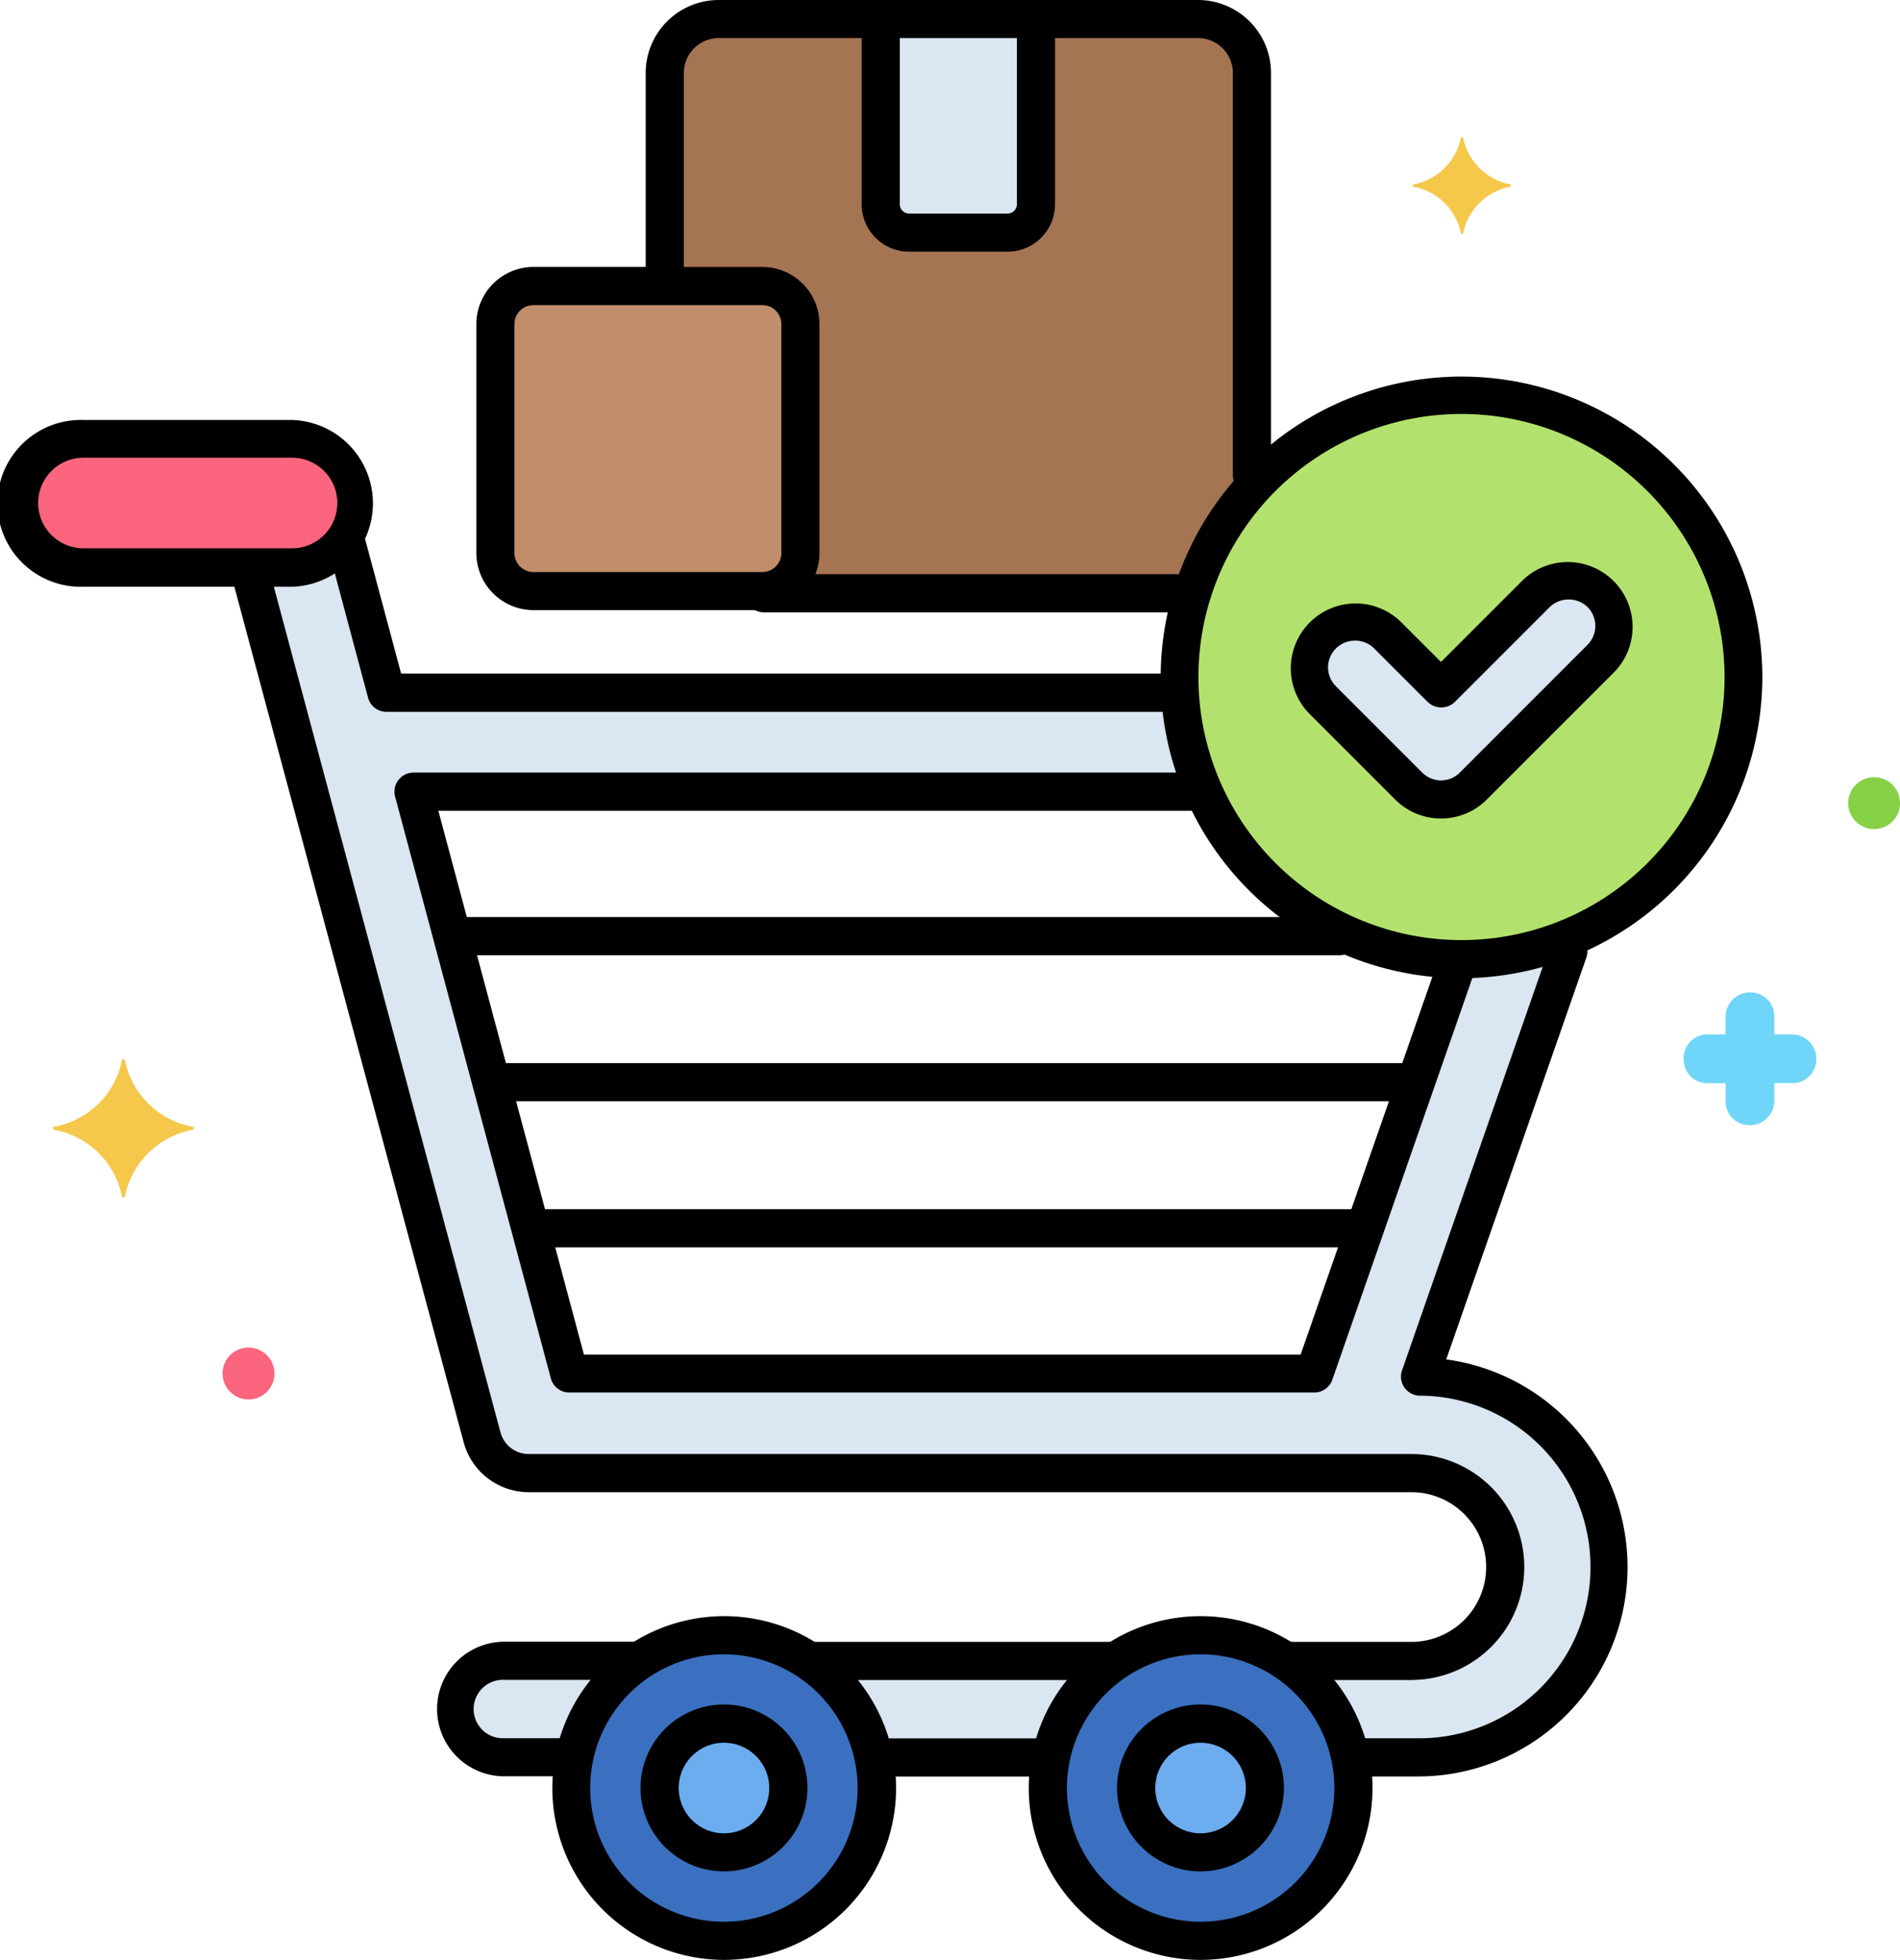 <svg xmlns="http://www.w3.org/2000/svg" width="24" height="24.757" viewBox="0 0 24 24.757">
  <g id="svgexport-7_23_" data-name="svgexport-7 (23)" transform="translate(-3.911)">
    <g id="Layer_4" transform="translate(3.911 0)">
      <g id="Group_14906" data-name="Group 14906">
        <g id="Group_14864" data-name="Group 14864" transform="translate(0.241 5.542)">
          <g id="Group_14863" data-name="Group 14863">
            <path id="Path_44827" data-name="Path 44827" d="M9.861,58.915H7.225a.813.813,0,1,1,0-1.625H9.861a.813.813,0,1,1,0,1.625Z" transform="translate(-6.412 -57.29)" fill="#fc657e"/>
          </g>
        </g>
        <g id="Group_14865" data-name="Group 14865" transform="translate(14.897 4.988)">
          <circle id="Ellipse_429" data-name="Ellipse 429" cx="3.564" cy="3.564" r="3.564" fill="#b2e26d"/>
        </g>
        <g id="Group_14866" data-name="Group 14866" transform="translate(6.259 3.612)">
          <path id="Path_44828" data-name="Path 44828" d="M71.96,37.5H69.07a.482.482,0,0,0-.482.482v2.89a.482.482,0,0,0,.482.482h2.89a.482.482,0,0,0,.482-.482v-2.89A.482.482,0,0,0,71.96,37.5Z" transform="translate(-68.588 -37.5)" fill="#c18e6b"/>
        </g>
        <g id="Group_14867" data-name="Group 14867" transform="translate(8.397 0.241)">
          <path id="Path_44829" data-name="Path 44829" d="M97.324,2.5H91.269a.681.681,0,0,0-.681.681v2.69H91.84a.482.482,0,0,1,.482.482v2.89a.482.482,0,0,1-.482.482H97.2a3.561,3.561,0,0,1,.8-1.376V3.181a.681.681,0,0,0-.681-.681Z" transform="translate(-90.588 -2.5)" fill="#a57453"/>
        </g>
        <g id="Group_14868" data-name="Group 14868" transform="translate(11.125 0.241)">
          <path id="Path_44830" data-name="Path 44830" d="M118.914,2.5V4.838a.36.36,0,0,0,.359.36h1.241a.36.36,0,0,0,.36-.36V2.5Z" transform="translate(-118.914 -2.5)" fill="#dae6f1"/>
        </g>
        <g id="Group_14869" data-name="Group 14869" transform="translate(10.23 20.981)">
          <path id="Path_44831" data-name="Path 44831" d="M109.615,216.8a1.931,1.931,0,0,1,.82,1.219h2.211a1.931,1.931,0,0,1,.82-1.219Z" transform="translate(-109.615 -216.801)" fill="#dae6f1"/>
        </g>
        <g id="Group_14870" data-name="Group 14870" transform="translate(5.76 20.981)">
          <path id="Path_44832" data-name="Path 44832" d="M65.753,216.8H64.058a.609.609,0,1,0,0,1.219h.875A1.931,1.931,0,0,1,65.753,216.8Z" transform="translate(-63.449 -216.801)" fill="#dae6f1"/>
        </g>
        <g id="Group_14871" data-name="Group 14871" transform="translate(7.214 20.655)">
          <circle id="Ellipse_430" data-name="Ellipse 430" cx="1.93" cy="1.93" r="1.93" fill="#3a70bf"/>
        </g>
        <g id="Group_14872" data-name="Group 14872" transform="translate(13.236 20.655)">
          <circle id="Ellipse_431" data-name="Ellipse 431" cx="1.93" cy="1.93" r="1.93" fill="#3a70bf"/>
        </g>
        <g id="Group_14873" data-name="Group 14873" transform="translate(3.167 6.912)">
          <path id="Path_44833" data-name="Path 44833" d="M51.469,81.227l1.913-5.486a3.553,3.553,0,0,1-1.389.282l-1.814,5.2H40.769L38.8,73.875h9.919a3.542,3.542,0,0,1-.287-1.219H38.474l-.51-1.907a.811.811,0,0,1-.652.329H36.79l2.922,10.916a.609.609,0,0,0,.589.452H51.45a1.186,1.186,0,1,1,0,2.372H49.8a1.931,1.931,0,0,1,.82,1.219h.831a2.4,2.4,0,0,0,.019-4.81Z" transform="translate(-36.79 -70.749)" fill="#dae6f1"/>
        </g>
        <g id="Group_14875" data-name="Group 14875" transform="translate(16.517 7.331)">
          <g id="Group_14874" data-name="Group 14874">
            <path id="Path_44834" data-name="Path 44834" d="M176.25,78.536a.578.578,0,0,1-.409-.169l-1.09-1.09a.578.578,0,0,1,.817-.817l.681.681,1.2-1.2a.578.578,0,0,1,.817.817l-1.613,1.613A.578.578,0,0,1,176.25,78.536Z" transform="translate(-174.582 -75.768)" fill="#dae6f1"/>
          </g>
        </g>
        <g id="Group_14876" data-name="Group 14876" transform="translate(8.333 21.773)">
          <circle id="Ellipse_432" data-name="Ellipse 432" cx="0.813" cy="0.813" r="0.813" fill="#6cadef"/>
        </g>
        <g id="Group_14877" data-name="Group 14877" transform="translate(14.352 21.773)">
          <circle id="Ellipse_433" data-name="Ellipse 433" cx="0.813" cy="0.813" r="0.813" fill="#6cadef"/>
        </g>
        <g id="Group_14878" data-name="Group 14878" transform="translate(21.264 12.537)">
          <path id="Path_44835" data-name="Path 44835" d="M224,130.746h.222v.222a.3.3,0,0,0,.308.308.309.309,0,0,0,.308-.3v-.231h.222a.3.3,0,0,0,.308-.308.309.309,0,0,0-.3-.308h-.231v-.222a.3.3,0,0,0-.308-.308.309.309,0,0,0-.308.3v.231H224a.3.3,0,0,0-.308.308.3.3,0,0,0,.308.308Z" transform="translate(-223.689 -129.6)" fill="#70d6f9"/>
        </g>
        <g id="Group_14879" data-name="Group 14879" transform="translate(23.345 9.817)">
          <circle id="Ellipse_434" data-name="Ellipse 434" cx="0.328" cy="0.328" r="0.328" fill="#87d147"/>
        </g>
        <g id="Group_14880" data-name="Group 14880" transform="translate(17.851 1.734)">
          <path id="Path_44836" data-name="Path 44836" d="M189.695,18.595a.751.751,0,0,1-.6-.588c0-.01-.029-.01-.029,0a.751.751,0,0,1-.6.588c-.01,0-.01.019,0,.029a.751.751,0,0,1,.6.588c0,.01.029.01.029,0a.751.751,0,0,1,.6-.588C189.7,18.614,189.7,18.595,189.695,18.595Z" transform="translate(-188.464 -18)" fill="#f5c84c"/>
        </g>
        <g id="Group_14881" data-name="Group 14881" transform="translate(2.811 17.022)">
          <circle id="Ellipse_435" data-name="Ellipse 435" cx="0.328" cy="0.328" r="0.328" fill="#fc657e"/>
        </g>
        <g id="Group_14882" data-name="Group 14882" transform="translate(0.672 13.383)">
          <path id="Path_44837" data-name="Path 44837" d="M10.9,139.2a1.069,1.069,0,0,0,.857-.838c0-.019.039-.019.039,0a1.069,1.069,0,0,0,.857.838c.019,0,.019.029,0,.039a1.069,1.069,0,0,0-.857.838c0,.019-.039.019-.039,0a1.069,1.069,0,0,0-.857-.838C10.884,139.231,10.884,139.2,10.9,139.2Z" transform="translate(-10.889 -138.35)" fill="#f5c84c"/>
        </g>
        <g id="Group_14884" data-name="Group 14884" transform="translate(0 5.3)">
          <g id="Group_14883" data-name="Group 14883">
            <path id="Path_44838" data-name="Path 44838" d="M7.6,56.9H4.965a1.054,1.054,0,1,1,0-2.107H7.6a1.054,1.054,0,0,1,0,2.107ZM4.965,55.27a.572.572,0,1,0,0,1.144H7.6a.572.572,0,0,0,0-1.144Z" transform="translate(-3.911 -54.788)"/>
          </g>
        </g>
        <g id="Group_14885" data-name="Group 14885" transform="translate(6.538 15.275)">
          <path id="Path_44839" data-name="Path 44839" d="M81.966,158.42H71.537a.241.241,0,1,1,0-.482H81.966a.241.241,0,1,1,0,.482Z" transform="translate(-71.296 -157.938)"/>
        </g>
        <g id="Group_14886" data-name="Group 14886" transform="translate(6.003 13.429)">
          <path id="Path_44840" data-name="Path 44840" d="M77.6,139.34H65.979a.241.241,0,1,1,0-.482H77.6a.241.241,0,1,1,0,.482Z" transform="translate(-65.738 -138.858)"/>
        </g>
        <g id="Group_14887" data-name="Group 14887" transform="translate(5.576 11.584)">
          <path id="Path_44841" data-name="Path 44841" d="M72.71,120.259H61.6a.241.241,0,1,1,0-.482H72.71a.241.241,0,0,1,0,.482Z" transform="translate(-61.36 -119.777)"/>
        </g>
        <g id="Group_14888" data-name="Group 14888" transform="translate(14.656 4.747)">
          <path id="Path_44842" data-name="Path 44842" d="M158.894,56.61a3.8,3.8,0,1,1,3.8-3.8A3.809,3.809,0,0,1,158.894,56.61Zm0-7.128a3.323,3.323,0,1,0,3.323,3.323A3.327,3.327,0,0,0,158.894,49.482Z" transform="translate(-155.089 -49)"/>
        </g>
        <g id="Group_14889" data-name="Group 14889" transform="translate(6.018 3.372)">
          <path id="Path_44843" data-name="Path 44843" d="M69.7,39.335h-2.89a.723.723,0,0,1-.722-.722v-2.89A.723.723,0,0,1,66.811,35H69.7a.723.723,0,0,1,.722.722v2.89A.723.723,0,0,1,69.7,39.335Zm-2.89-3.853a.241.241,0,0,0-.241.241v2.89a.241.241,0,0,0,.241.241H69.7a.241.241,0,0,0,.241-.241v-2.89a.241.241,0,0,0-.241-.241Z" transform="translate(-66.089 -35)"/>
        </g>
        <g id="Group_14890" data-name="Group 14890" transform="translate(8.156)">
          <path id="Path_44844" data-name="Path 44844" d="M95.747,6.246a.241.241,0,0,1-.241-.241V.922a.441.441,0,0,0-.441-.441H89.011a.441.441,0,0,0-.44.441V3.495a.241.241,0,0,1-.482,0V.922A.923.923,0,0,1,89.011,0h6.055a.923.923,0,0,1,.922.922V6.005A.241.241,0,0,1,95.747,6.246Z" transform="translate(-88.089 0)"/>
        </g>
        <g id="Group_14891" data-name="Group 14891" transform="translate(9.409 7.253)">
          <path id="Path_44845" data-name="Path 44845" d="M106.6,75.482H101.33a.241.241,0,1,1,0-.482H106.6a.241.241,0,1,1,0,.482Z" transform="translate(-101.089 -75)"/>
        </g>
        <g id="Group_14892" data-name="Group 14892" transform="translate(10.884 0.133)">
          <path id="Path_44846" data-name="Path 44846" d="M118.255,4.426h-1.241a.6.6,0,0,1-.6-.6v-2.2a.241.241,0,0,1,.482,0v2.2a.119.119,0,0,0,.119.119h1.241a.119.119,0,0,0,.119-.119V1.637a.241.241,0,1,1,.482,0V3.825A.6.6,0,0,1,118.255,4.426Z" transform="translate(-116.414 -1.38)"/>
        </g>
        <g id="Group_14893" data-name="Group 14893" transform="translate(10.883 21.959)">
          <path id="Path_44847" data-name="Path 44847" d="M118.69,227.438h-2.047a.241.241,0,0,1,0-.482h2.047a.241.241,0,1,1,0,.482Z" transform="translate(-116.402 -226.956)"/>
        </g>
        <g id="Group_14894" data-name="Group 14894" transform="translate(10.05 20.74)">
          <path id="Path_44848" data-name="Path 44848" d="M111.719,214.783h-3.734a.241.241,0,1,1,0-.482h3.734a.241.241,0,1,1,0,.482Z" transform="translate(-107.744 -214.301)"/>
        </g>
        <g id="Group_14895" data-name="Group 14895" transform="translate(5.519 20.74)">
          <path id="Path_44849" data-name="Path 44849" d="M62.562,216H61.8a.85.85,0,1,1,0-1.7h1.626a.241.241,0,1,1,0,.482H61.8a.369.369,0,1,0,0,.737h.764a.241.241,0,1,1,0,.482Z" transform="translate(-60.948 -214.302)"/>
        </g>
        <g id="Group_14896" data-name="Group 14896" transform="translate(6.973 20.415)">
          <path id="Path_44850" data-name="Path 44850" d="M78.125,215.268A2.171,2.171,0,1,1,80.3,213.1,2.173,2.173,0,0,1,78.125,215.268Zm0-3.86a1.689,1.689,0,1,0,1.689,1.689A1.691,1.691,0,0,0,78.125,211.408Z" transform="translate(-75.954 -210.926)"/>
        </g>
        <g id="Group_14897" data-name="Group 14897" transform="translate(12.995 20.415)">
          <path id="Path_44851" data-name="Path 44851" d="M140.344,215.268a2.171,2.171,0,1,1,2.171-2.171A2.173,2.173,0,0,1,140.344,215.268Zm0-3.86a1.689,1.689,0,1,0,1.689,1.689A1.691,1.691,0,0,0,140.344,211.408Z" transform="translate(-138.173 -210.926)"/>
        </g>
        <g id="Group_14898" data-name="Group 14898" transform="translate(4.147 6.666)">
          <path id="Path_44852" data-name="Path 44852" d="M57.251,71.228H47.387a.241.241,0,0,1-.233-.179l-.493-1.844a.241.241,0,1,1,.465-.125l.446,1.665h9.679a.241.241,0,0,1,0,.482Z" transform="translate(-46.652 -68.902)"/>
        </g>
        <g id="Group_14899" data-name="Group 14899" transform="translate(4.982 9.756)">
          <path id="Path_44853" data-name="Path 44853" d="M66.781,108.531H57.372a.241.241,0,0,1-.233-.179L55.171,101a.241.241,0,0,1,.233-.3h9.832a.241.241,0,0,1,0,.482H55.718l1.839,6.87H66.61l1.714-4.916a.241.241,0,1,1,.455.159l-1.77,5.078A.241.241,0,0,1,66.781,108.531Z" transform="translate(-55.163 -100.697)"/>
        </g>
        <g id="Group_14900" data-name="Group 14900" transform="translate(16.917 11.779)">
          <path id="Path_44854" data-name="Path 44854" d="M179.564,131.943H178.8a.241.241,0,0,1,0-.482h.762a2.164,2.164,0,0,0,.017-4.328.241.241,0,0,1-.225-.32l1.872-5.37a.241.241,0,1,1,.455.159l-1.769,5.073a2.646,2.646,0,0,1-.35,5.268Z" transform="translate(-178.561 -121.282)"/>
        </g>
        <g id="Group_14901" data-name="Group 14901" transform="translate(2.952 7.096)">
          <path id="Path_44855" data-name="Path 44855" d="M49.433,86.786H47.858a.241.241,0,1,1,0-.482h1.575a.945.945,0,0,0,0-1.891H38.284a.851.851,0,0,1-.821-.63l-2.9-10.82a.241.241,0,1,1,.465-.125l2.9,10.82a.369.369,0,0,0,.356.273H49.433a1.427,1.427,0,0,1,0,2.854Z" transform="translate(-34.558 -72.66)"/>
        </g>
        <g id="Group_14903" data-name="Group 14903" transform="translate(16.293 7.089)">
          <g id="Group_14902" data-name="Group 14902">
            <path id="Path_44856" data-name="Path 44856" d="M173.992,76.517a.813.813,0,0,1-.579-.24l-1.09-1.09a.819.819,0,0,1,1.158-1.158l.511.511,1.034-1.034a.819.819,0,0,1,1.158,1.158l-1.613,1.613A.814.814,0,0,1,173.992,76.517Zm-1.09-2.246a.337.337,0,0,0-.238.575l1.09,1.09a.34.34,0,0,0,.238.1.335.335,0,0,0,.239-.1l1.612-1.613a.338.338,0,0,0,0-.477.345.345,0,0,0-.477,0l-1.2,1.2a.248.248,0,0,1-.341,0l-.681-.681A.335.335,0,0,0,172.9,74.271Z" transform="translate(-172.083 -73.267)"/>
          </g>
        </g>
        <g id="Group_14904" data-name="Group 14904" transform="translate(8.092 21.532)">
          <path id="Path_44857" data-name="Path 44857" d="M88.607,224.633a1.054,1.054,0,1,1,1.054-1.054A1.055,1.055,0,0,1,88.607,224.633Zm0-1.625a.572.572,0,1,0,.572.572A.573.573,0,0,0,88.607,223.008Z" transform="translate(-87.554 -222.526)"/>
        </g>
        <g id="Group_14905" data-name="Group 14905" transform="translate(14.111 21.532)">
          <path id="Path_44858" data-name="Path 44858" d="M150.827,224.633a1.054,1.054,0,1,1,1.053-1.054A1.055,1.055,0,0,1,150.827,224.633Zm0-1.625a.572.572,0,1,0,.572.572A.573.573,0,0,0,150.827,223.008Z" transform="translate(-149.773 -222.526)"/>
        </g>
      </g>
    </g>
  </g>
</svg>
